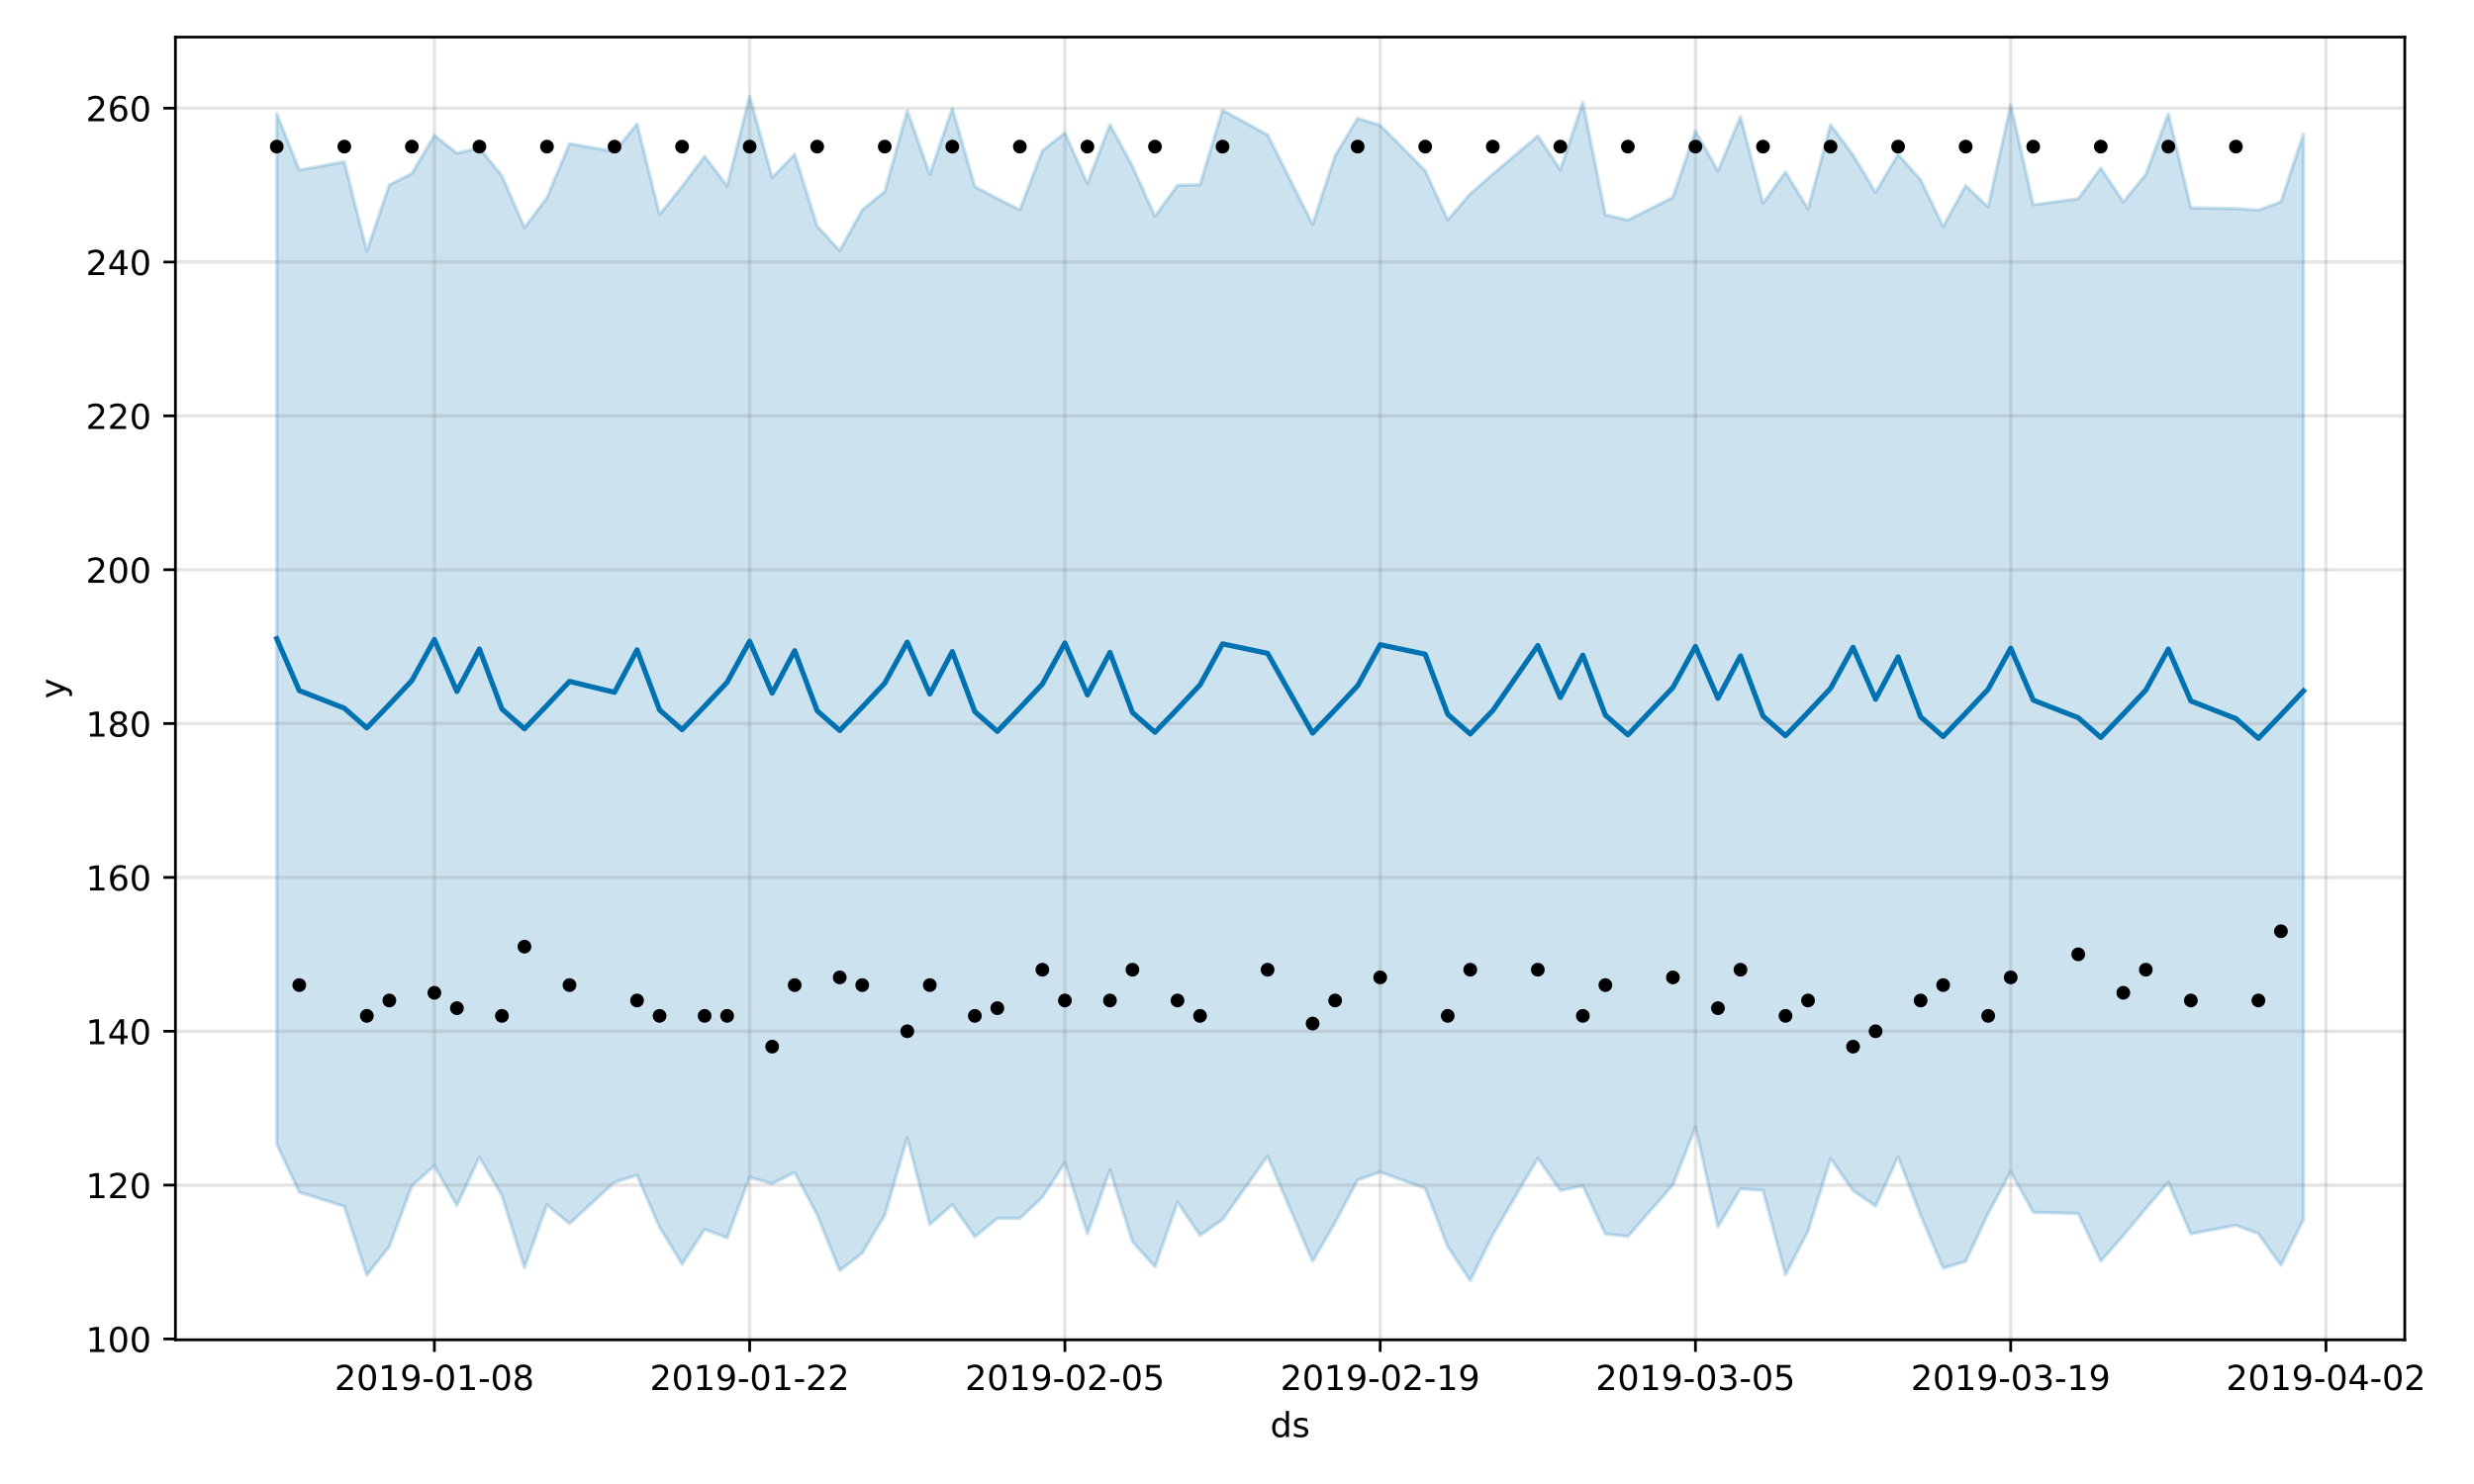 <?xml version="1.0" encoding="utf-8" standalone="no"?>
<!DOCTYPE svg PUBLIC "-//W3C//DTD SVG 1.1//EN"
  "http://www.w3.org/Graphics/SVG/1.1/DTD/svg11.dtd">
<!-- Created with matplotlib (https://matplotlib.org/) -->
<svg height="432pt" version="1.1" viewBox="0 0 720 432" width="720pt" xmlns="http://www.w3.org/2000/svg" xmlns:xlink="http://www.w3.org/1999/xlink">
 <defs>
  <style type="text/css">
*{stroke-linecap:butt;stroke-linejoin:round;}
  </style>
 </defs>
 <g id="figure_1">
  <g id="patch_1">
   <path d="M 0 432 
L 720 432 
L 720 0 
L 0 0 
z
" style="fill:#ffffff;"/>
  </g>
  <g id="axes_1">
   <g id="patch_2">
    <path d="M 51.05 390.04 
L 699.857 390.04 
L 699.857 10.8 
L 51.05 10.8 
z
" style="fill:#ffffff;"/>
   </g>
   <g id="PolyCollection_1">
    <defs>
     <path d="M 80.541 -398.915 
L 80.541 -98.963 
L 87.095 -84.947 
L 100.202 -80.792 
L 106.756 -60.81 
L 113.309 -69.155 
L 119.863 -86.78 
L 126.417 -92.645 
L 132.97 -81.052 
L 139.524 -95.144 
L 146.077 -83.969 
L 152.631 -63.014 
L 159.185 -81.275 
L 165.738 -75.771 
L 178.845 -87.851 
L 185.399 -89.861 
L 191.953 -74.787 
L 198.506 -63.993 
L 205.06 -74.106 
L 211.613 -71.688 
L 218.167 -89.286 
L 224.721 -87.431 
L 231.274 -90.666 
L 237.828 -78.355 
L 244.381 -62.109 
L 250.935 -67.221 
L 257.489 -78.238 
L 264.042 -100.802 
L 270.596 -75.545 
L 277.15 -81.301 
L 283.703 -71.963 
L 290.257 -77.347 
L 296.81 -77.324 
L 303.364 -83.489 
L 309.918 -93.598 
L 316.471 -72.826 
L 323.025 -91.441 
L 329.578 -70.521 
L 336.132 -63.207 
L 342.686 -82.055 
L 349.239 -72.383 
L 355.793 -76.973 
L 368.9 -95.421 
L 382.007 -64.82 
L 388.561 -76.136 
L 395.114 -88.515 
L 401.668 -90.789 
L 414.775 -86.068 
L 421.329 -69.079 
L 427.883 -59.198 
L 434.436 -72.508 
L 447.543 -94.814 
L 454.097 -85.417 
L 460.651 -86.829 
L 467.204 -72.8 
L 473.758 -72.063 
L 486.865 -87.071 
L 493.419 -103.93 
L 499.972 -74.878 
L 506.526 -85.908 
L 513.079 -85.496 
L 519.633 -60.938 
L 526.187 -73.627 
L 532.74 -94.778 
L 539.294 -85.395 
L 545.847 -80.898 
L 552.401 -95.257 
L 558.955 -78.248 
L 565.508 -62.815 
L 572.062 -64.777 
L 578.616 -78.809 
L 585.169 -90.88 
L 591.723 -79.094 
L 604.83 -78.71 
L 611.384 -64.915 
L 617.937 -72.312 
L 624.491 -80.192 
L 631.044 -87.814 
L 637.598 -72.812 
L 650.705 -75.31 
L 657.259 -72.87 
L 663.812 -63.696 
L 670.366 -77.005 
L 670.366 -392.973 
L 670.366 -392.973 
L 663.812 -373.226 
L 657.259 -370.872 
L 650.705 -371.285 
L 637.598 -371.495 
L 631.044 -398.846 
L 624.491 -381.188 
L 617.937 -373.219 
L 611.384 -383.081 
L 604.83 -374.157 
L 591.723 -372.391 
L 585.169 -401.462 
L 578.616 -371.711 
L 572.062 -377.955 
L 565.508 -366.04 
L 558.955 -379.656 
L 552.401 -387.057 
L 545.847 -376.003 
L 539.294 -386.879 
L 532.74 -395.666 
L 526.187 -371.193 
L 519.633 -381.908 
L 513.079 -372.861 
L 506.526 -398.013 
L 499.972 -382.201 
L 493.419 -393.882 
L 486.865 -374.549 
L 473.758 -367.93 
L 467.204 -369.514 
L 460.651 -402.211 
L 454.097 -382.573 
L 447.543 -392.422 
L 434.436 -381.306 
L 427.883 -375.557 
L 421.329 -368 
L 414.775 -382.328 
L 401.668 -395.522 
L 395.114 -397.567 
L 388.561 -386.673 
L 382.007 -366.699 
L 368.9 -392.74 
L 355.793 -399.936 
L 349.239 -378.258 
L 342.686 -378.032 
L 336.132 -369.052 
L 329.578 -383.623 
L 323.025 -395.687 
L 316.471 -378.606 
L 309.918 -393.297 
L 303.364 -388.159 
L 296.81 -370.909 
L 290.257 -374.196 
L 283.703 -377.68 
L 277.15 -400.444 
L 270.596 -381.266 
L 264.042 -399.771 
L 257.489 -376.246 
L 250.935 -370.89 
L 244.381 -359.016 
L 237.828 -366.162 
L 231.274 -387.075 
L 224.721 -380.282 
L 218.167 -403.962 
L 211.613 -377.912 
L 205.06 -386.466 
L 198.506 -377.723 
L 191.953 -369.566 
L 185.399 -395.902 
L 178.845 -387.866 
L 165.738 -390.178 
L 159.185 -374.447 
L 152.631 -365.74 
L 146.077 -380.816 
L 139.524 -388.953 
L 132.97 -387.386 
L 126.417 -392.597 
L 119.863 -381.488 
L 113.309 -378.179 
L 106.756 -358.91 
L 100.202 -384.909 
L 87.095 -382.491 
L 80.541 -398.915 
z
" id="m7faed459d8" style="stroke:#0072b2;stroke-opacity:0.2;"/>
    </defs>
    <g clip-path="url(#p5105c8f30c)">
     <use style="fill:#0072b2;fill-opacity:0.2;stroke:#0072b2;stroke-opacity:0.2;" x="0" xlink:href="#m7faed459d8" y="432"/>
    </g>
   </g>
   <g id="matplotlib.axis_1">
    <g id="xtick_1">
     <g id="line2d_1">
      <path clip-path="url(#p5105c8f30c)" d="M 126.417 390.04 
L 126.417 10.8 
" style="fill:none;stroke:#808080;stroke-linecap:square;stroke-opacity:0.2;"/>
     </g>
     <g id="line2d_2">
      <defs>
       <path d="M 0 0 
L 0 3.5 
" id="mf0525d308e" style="stroke:#000000;stroke-width:0.8;"/>
      </defs>
      <g>
       <use style="stroke:#000000;stroke-width:0.8;" x="126.417" xlink:href="#mf0525d308e" y="390.04"/>
      </g>
     </g>
     <g id="text_1">
      <!-- 2019-01-08 -->
      <defs>
       <path d="M 19.188 8.297 
L 53.609 8.297 
L 53.609 0 
L 7.328 0 
L 7.328 8.297 
Q 12.938 14.109 22.625 23.891 
Q 32.328 33.688 34.812 36.531 
Q 39.547 41.844 41.422 45.531 
Q 43.312 49.219 43.312 52.781 
Q 43.312 58.594 39.234 62.25 
Q 35.156 65.922 28.609 65.922 
Q 23.969 65.922 18.812 64.312 
Q 13.672 62.703 7.812 59.422 
L 7.812 69.391 
Q 13.766 71.781 18.938 73 
Q 24.125 74.219 28.422 74.219 
Q 39.75 74.219 46.484 68.547 
Q 53.219 62.891 53.219 53.422 
Q 53.219 48.922 51.531 44.891 
Q 49.859 40.875 45.406 35.406 
Q 44.188 33.984 37.641 27.219 
Q 31.109 20.453 19.188 8.297 
z
" id="DejaVuSans-50"/>
       <path d="M 31.781 66.406 
Q 24.172 66.406 20.328 58.906 
Q 16.5 51.422 16.5 36.375 
Q 16.5 21.391 20.328 13.891 
Q 24.172 6.391 31.781 6.391 
Q 39.453 6.391 43.281 13.891 
Q 47.125 21.391 47.125 36.375 
Q 47.125 51.422 43.281 58.906 
Q 39.453 66.406 31.781 66.406 
z
M 31.781 74.219 
Q 44.047 74.219 50.516 64.516 
Q 56.984 54.828 56.984 36.375 
Q 56.984 17.969 50.516 8.266 
Q 44.047 -1.422 31.781 -1.422 
Q 19.531 -1.422 13.062 8.266 
Q 6.594 17.969 6.594 36.375 
Q 6.594 54.828 13.062 64.516 
Q 19.531 74.219 31.781 74.219 
z
" id="DejaVuSans-48"/>
       <path d="M 12.406 8.297 
L 28.516 8.297 
L 28.516 63.922 
L 10.984 60.406 
L 10.984 69.391 
L 28.422 72.906 
L 38.281 72.906 
L 38.281 8.297 
L 54.391 8.297 
L 54.391 0 
L 12.406 0 
z
" id="DejaVuSans-49"/>
       <path d="M 10.984 1.516 
L 10.984 10.5 
Q 14.703 8.734 18.5 7.812 
Q 22.312 6.891 25.984 6.891 
Q 35.75 6.891 40.891 13.453 
Q 46.047 20.016 46.781 33.406 
Q 43.953 29.203 39.594 26.953 
Q 35.25 24.703 29.984 24.703 
Q 19.047 24.703 12.672 31.312 
Q 6.297 37.938 6.297 49.422 
Q 6.297 60.641 12.938 67.422 
Q 19.578 74.219 30.609 74.219 
Q 43.266 74.219 49.922 64.516 
Q 56.594 54.828 56.594 36.375 
Q 56.594 19.141 48.406 8.859 
Q 40.234 -1.422 26.422 -1.422 
Q 22.703 -1.422 18.891 -0.688 
Q 15.094 0.047 10.984 1.516 
z
M 30.609 32.422 
Q 37.25 32.422 41.125 36.953 
Q 45.016 41.5 45.016 49.422 
Q 45.016 57.281 41.125 61.844 
Q 37.25 66.406 30.609 66.406 
Q 23.969 66.406 20.094 61.844 
Q 16.219 57.281 16.219 49.422 
Q 16.219 41.5 20.094 36.953 
Q 23.969 32.422 30.609 32.422 
z
" id="DejaVuSans-57"/>
       <path d="M 4.891 31.391 
L 31.203 31.391 
L 31.203 23.391 
L 4.891 23.391 
z
" id="DejaVuSans-45"/>
       <path d="M 31.781 34.625 
Q 24.75 34.625 20.719 30.859 
Q 16.703 27.094 16.703 20.516 
Q 16.703 13.922 20.719 10.156 
Q 24.75 6.391 31.781 6.391 
Q 38.812 6.391 42.859 10.172 
Q 46.922 13.969 46.922 20.516 
Q 46.922 27.094 42.891 30.859 
Q 38.875 34.625 31.781 34.625 
z
M 21.922 38.812 
Q 15.578 40.375 12.031 44.719 
Q 8.5 49.078 8.5 55.328 
Q 8.5 64.062 14.719 69.141 
Q 20.953 74.219 31.781 74.219 
Q 42.672 74.219 48.875 69.141 
Q 55.078 64.062 55.078 55.328 
Q 55.078 49.078 51.531 44.719 
Q 48 40.375 41.703 38.812 
Q 48.828 37.156 52.797 32.312 
Q 56.781 27.484 56.781 20.516 
Q 56.781 9.906 50.312 4.234 
Q 43.844 -1.422 31.781 -1.422 
Q 19.734 -1.422 13.25 4.234 
Q 6.781 9.906 6.781 20.516 
Q 6.781 27.484 10.781 32.312 
Q 14.797 37.156 21.922 38.812 
z
M 18.312 54.391 
Q 18.312 48.734 21.844 45.562 
Q 25.391 42.391 31.781 42.391 
Q 38.141 42.391 41.719 45.562 
Q 45.312 48.734 45.312 54.391 
Q 45.312 60.062 41.719 63.234 
Q 38.141 66.406 31.781 66.406 
Q 25.391 66.406 21.844 63.234 
Q 18.312 60.062 18.312 54.391 
z
" id="DejaVuSans-56"/>
      </defs>
      <g transform="translate(97.359 404.638)scale(0.1 -0.1)">
       <use xlink:href="#DejaVuSans-50"/>
       <use x="63.623" xlink:href="#DejaVuSans-48"/>
       <use x="127.246" xlink:href="#DejaVuSans-49"/>
       <use x="190.869" xlink:href="#DejaVuSans-57"/>
       <use x="254.492" xlink:href="#DejaVuSans-45"/>
       <use x="290.576" xlink:href="#DejaVuSans-48"/>
       <use x="354.199" xlink:href="#DejaVuSans-49"/>
       <use x="417.822" xlink:href="#DejaVuSans-45"/>
       <use x="453.906" xlink:href="#DejaVuSans-48"/>
       <use x="517.529" xlink:href="#DejaVuSans-56"/>
      </g>
     </g>
    </g>
    <g id="xtick_2">
     <g id="line2d_3">
      <path clip-path="url(#p5105c8f30c)" d="M 218.167 390.04 
L 218.167 10.8 
" style="fill:none;stroke:#808080;stroke-linecap:square;stroke-opacity:0.2;"/>
     </g>
     <g id="line2d_4">
      <g>
       <use style="stroke:#000000;stroke-width:0.8;" x="218.167" xlink:href="#mf0525d308e" y="390.04"/>
      </g>
     </g>
     <g id="text_2">
      <!-- 2019-01-22 -->
      <g transform="translate(189.109 404.638)scale(0.1 -0.1)">
       <use xlink:href="#DejaVuSans-50"/>
       <use x="63.623" xlink:href="#DejaVuSans-48"/>
       <use x="127.246" xlink:href="#DejaVuSans-49"/>
       <use x="190.869" xlink:href="#DejaVuSans-57"/>
       <use x="254.492" xlink:href="#DejaVuSans-45"/>
       <use x="290.576" xlink:href="#DejaVuSans-48"/>
       <use x="354.199" xlink:href="#DejaVuSans-49"/>
       <use x="417.822" xlink:href="#DejaVuSans-45"/>
       <use x="453.906" xlink:href="#DejaVuSans-50"/>
       <use x="517.529" xlink:href="#DejaVuSans-50"/>
      </g>
     </g>
    </g>
    <g id="xtick_3">
     <g id="line2d_5">
      <path clip-path="url(#p5105c8f30c)" d="M 309.918 390.04 
L 309.918 10.8 
" style="fill:none;stroke:#808080;stroke-linecap:square;stroke-opacity:0.2;"/>
     </g>
     <g id="line2d_6">
      <g>
       <use style="stroke:#000000;stroke-width:0.8;" x="309.918" xlink:href="#mf0525d308e" y="390.04"/>
      </g>
     </g>
     <g id="text_3">
      <!-- 2019-02-05 -->
      <defs>
       <path d="M 10.797 72.906 
L 49.516 72.906 
L 49.516 64.594 
L 19.828 64.594 
L 19.828 46.734 
Q 21.969 47.469 24.109 47.828 
Q 26.266 48.188 28.422 48.188 
Q 40.625 48.188 47.75 41.5 
Q 54.891 34.812 54.891 23.391 
Q 54.891 11.625 47.562 5.094 
Q 40.234 -1.422 26.906 -1.422 
Q 22.312 -1.422 17.547 -0.641 
Q 12.797 0.141 7.719 1.703 
L 7.719 11.625 
Q 12.109 9.234 16.797 8.062 
Q 21.484 6.891 26.703 6.891 
Q 35.156 6.891 40.078 11.328 
Q 45.016 15.766 45.016 23.391 
Q 45.016 31 40.078 35.438 
Q 35.156 39.891 26.703 39.891 
Q 22.75 39.891 18.812 39.016 
Q 14.891 38.141 10.797 36.281 
z
" id="DejaVuSans-53"/>
      </defs>
      <g transform="translate(280.86 404.638)scale(0.1 -0.1)">
       <use xlink:href="#DejaVuSans-50"/>
       <use x="63.623" xlink:href="#DejaVuSans-48"/>
       <use x="127.246" xlink:href="#DejaVuSans-49"/>
       <use x="190.869" xlink:href="#DejaVuSans-57"/>
       <use x="254.492" xlink:href="#DejaVuSans-45"/>
       <use x="290.576" xlink:href="#DejaVuSans-48"/>
       <use x="354.199" xlink:href="#DejaVuSans-50"/>
       <use x="417.822" xlink:href="#DejaVuSans-45"/>
       <use x="453.906" xlink:href="#DejaVuSans-48"/>
       <use x="517.529" xlink:href="#DejaVuSans-53"/>
      </g>
     </g>
    </g>
    <g id="xtick_4">
     <g id="line2d_7">
      <path clip-path="url(#p5105c8f30c)" d="M 401.668 390.04 
L 401.668 10.8 
" style="fill:none;stroke:#808080;stroke-linecap:square;stroke-opacity:0.2;"/>
     </g>
     <g id="line2d_8">
      <g>
       <use style="stroke:#000000;stroke-width:0.8;" x="401.668" xlink:href="#mf0525d308e" y="390.04"/>
      </g>
     </g>
     <g id="text_4">
      <!-- 2019-02-19 -->
      <g transform="translate(372.61 404.638)scale(0.1 -0.1)">
       <use xlink:href="#DejaVuSans-50"/>
       <use x="63.623" xlink:href="#DejaVuSans-48"/>
       <use x="127.246" xlink:href="#DejaVuSans-49"/>
       <use x="190.869" xlink:href="#DejaVuSans-57"/>
       <use x="254.492" xlink:href="#DejaVuSans-45"/>
       <use x="290.576" xlink:href="#DejaVuSans-48"/>
       <use x="354.199" xlink:href="#DejaVuSans-50"/>
       <use x="417.822" xlink:href="#DejaVuSans-45"/>
       <use x="453.906" xlink:href="#DejaVuSans-49"/>
       <use x="517.529" xlink:href="#DejaVuSans-57"/>
      </g>
     </g>
    </g>
    <g id="xtick_5">
     <g id="line2d_9">
      <path clip-path="url(#p5105c8f30c)" d="M 493.419 390.04 
L 493.419 10.8 
" style="fill:none;stroke:#808080;stroke-linecap:square;stroke-opacity:0.2;"/>
     </g>
     <g id="line2d_10">
      <g>
       <use style="stroke:#000000;stroke-width:0.8;" x="493.419" xlink:href="#mf0525d308e" y="390.04"/>
      </g>
     </g>
     <g id="text_5">
      <!-- 2019-03-05 -->
      <defs>
       <path d="M 40.578 39.312 
Q 47.656 37.797 51.625 33 
Q 55.609 28.219 55.609 21.188 
Q 55.609 10.406 48.188 4.484 
Q 40.766 -1.422 27.094 -1.422 
Q 22.516 -1.422 17.656 -0.516 
Q 12.797 0.391 7.625 2.203 
L 7.625 11.719 
Q 11.719 9.328 16.594 8.109 
Q 21.484 6.891 26.812 6.891 
Q 36.078 6.891 40.938 10.547 
Q 45.797 14.203 45.797 21.188 
Q 45.797 27.641 41.281 31.266 
Q 36.766 34.906 28.719 34.906 
L 20.219 34.906 
L 20.219 43.016 
L 29.109 43.016 
Q 36.375 43.016 40.234 45.922 
Q 44.094 48.828 44.094 54.297 
Q 44.094 59.906 40.109 62.906 
Q 36.141 65.922 28.719 65.922 
Q 24.656 65.922 20.016 65.031 
Q 15.375 64.156 9.812 62.312 
L 9.812 71.094 
Q 15.438 72.656 20.344 73.438 
Q 25.25 74.219 29.594 74.219 
Q 40.828 74.219 47.359 69.109 
Q 53.906 64.016 53.906 55.328 
Q 53.906 49.266 50.438 45.094 
Q 46.969 40.922 40.578 39.312 
z
" id="DejaVuSans-51"/>
      </defs>
      <g transform="translate(464.361 404.638)scale(0.1 -0.1)">
       <use xlink:href="#DejaVuSans-50"/>
       <use x="63.623" xlink:href="#DejaVuSans-48"/>
       <use x="127.246" xlink:href="#DejaVuSans-49"/>
       <use x="190.869" xlink:href="#DejaVuSans-57"/>
       <use x="254.492" xlink:href="#DejaVuSans-45"/>
       <use x="290.576" xlink:href="#DejaVuSans-48"/>
       <use x="354.199" xlink:href="#DejaVuSans-51"/>
       <use x="417.822" xlink:href="#DejaVuSans-45"/>
       <use x="453.906" xlink:href="#DejaVuSans-48"/>
       <use x="517.529" xlink:href="#DejaVuSans-53"/>
      </g>
     </g>
    </g>
    <g id="xtick_6">
     <g id="line2d_11">
      <path clip-path="url(#p5105c8f30c)" d="M 585.169 390.04 
L 585.169 10.8 
" style="fill:none;stroke:#808080;stroke-linecap:square;stroke-opacity:0.2;"/>
     </g>
     <g id="line2d_12">
      <g>
       <use style="stroke:#000000;stroke-width:0.8;" x="585.169" xlink:href="#mf0525d308e" y="390.04"/>
      </g>
     </g>
     <g id="text_6">
      <!-- 2019-03-19 -->
      <g transform="translate(556.111 404.638)scale(0.1 -0.1)">
       <use xlink:href="#DejaVuSans-50"/>
       <use x="63.623" xlink:href="#DejaVuSans-48"/>
       <use x="127.246" xlink:href="#DejaVuSans-49"/>
       <use x="190.869" xlink:href="#DejaVuSans-57"/>
       <use x="254.492" xlink:href="#DejaVuSans-45"/>
       <use x="290.576" xlink:href="#DejaVuSans-48"/>
       <use x="354.199" xlink:href="#DejaVuSans-51"/>
       <use x="417.822" xlink:href="#DejaVuSans-45"/>
       <use x="453.906" xlink:href="#DejaVuSans-49"/>
       <use x="517.529" xlink:href="#DejaVuSans-57"/>
      </g>
     </g>
    </g>
    <g id="xtick_7">
     <g id="line2d_13">
      <path clip-path="url(#p5105c8f30c)" d="M 676.92 390.04 
L 676.92 10.8 
" style="fill:none;stroke:#808080;stroke-linecap:square;stroke-opacity:0.2;"/>
     </g>
     <g id="line2d_14">
      <g>
       <use style="stroke:#000000;stroke-width:0.8;" x="676.92" xlink:href="#mf0525d308e" y="390.04"/>
      </g>
     </g>
     <g id="text_7">
      <!-- 2019-04-02 -->
      <defs>
       <path d="M 37.797 64.312 
L 12.891 25.391 
L 37.797 25.391 
z
M 35.203 72.906 
L 47.609 72.906 
L 47.609 25.391 
L 58.016 25.391 
L 58.016 17.188 
L 47.609 17.188 
L 47.609 0 
L 37.797 0 
L 37.797 17.188 
L 4.891 17.188 
L 4.891 26.703 
z
" id="DejaVuSans-52"/>
      </defs>
      <g transform="translate(647.862 404.638)scale(0.1 -0.1)">
       <use xlink:href="#DejaVuSans-50"/>
       <use x="63.623" xlink:href="#DejaVuSans-48"/>
       <use x="127.246" xlink:href="#DejaVuSans-49"/>
       <use x="190.869" xlink:href="#DejaVuSans-57"/>
       <use x="254.492" xlink:href="#DejaVuSans-45"/>
       <use x="290.576" xlink:href="#DejaVuSans-48"/>
       <use x="354.199" xlink:href="#DejaVuSans-52"/>
       <use x="417.822" xlink:href="#DejaVuSans-45"/>
       <use x="453.906" xlink:href="#DejaVuSans-48"/>
       <use x="517.529" xlink:href="#DejaVuSans-50"/>
      </g>
     </g>
    </g>
    <g id="text_8">
     <!-- ds -->
     <defs>
      <path d="M 45.406 46.391 
L 45.406 75.984 
L 54.391 75.984 
L 54.391 0 
L 45.406 0 
L 45.406 8.203 
Q 42.578 3.328 38.25 0.953 
Q 33.938 -1.422 27.875 -1.422 
Q 17.969 -1.422 11.734 6.484 
Q 5.516 14.406 5.516 27.297 
Q 5.516 40.188 11.734 48.094 
Q 17.969 56 27.875 56 
Q 33.938 56 38.25 53.625 
Q 42.578 51.266 45.406 46.391 
z
M 14.797 27.297 
Q 14.797 17.391 18.875 11.75 
Q 22.953 6.109 30.078 6.109 
Q 37.203 6.109 41.297 11.75 
Q 45.406 17.391 45.406 27.297 
Q 45.406 37.203 41.297 42.844 
Q 37.203 48.484 30.078 48.484 
Q 22.953 48.484 18.875 42.844 
Q 14.797 37.203 14.797 27.297 
z
" id="DejaVuSans-100"/>
      <path d="M 44.281 53.078 
L 44.281 44.578 
Q 40.484 46.531 36.375 47.5 
Q 32.281 48.484 27.875 48.484 
Q 21.188 48.484 17.844 46.438 
Q 14.5 44.391 14.5 40.281 
Q 14.5 37.156 16.891 35.375 
Q 19.281 33.594 26.516 31.984 
L 29.594 31.297 
Q 39.156 29.25 43.188 25.516 
Q 47.219 21.781 47.219 15.094 
Q 47.219 7.469 41.188 3.016 
Q 35.156 -1.422 24.609 -1.422 
Q 20.219 -1.422 15.453 -0.562 
Q 10.688 0.297 5.422 2 
L 5.422 11.281 
Q 10.406 8.688 15.234 7.391 
Q 20.062 6.109 24.812 6.109 
Q 31.156 6.109 34.562 8.281 
Q 37.984 10.453 37.984 14.406 
Q 37.984 18.062 35.516 20.016 
Q 33.062 21.969 24.703 23.781 
L 21.578 24.516 
Q 13.234 26.266 9.516 29.906 
Q 5.812 33.547 5.812 39.891 
Q 5.812 47.609 11.281 51.797 
Q 16.75 56 26.812 56 
Q 31.781 56 36.172 55.266 
Q 40.578 54.547 44.281 53.078 
z
" id="DejaVuSans-115"/>
     </defs>
     <g transform="translate(369.675 418.317)scale(0.1 -0.1)">
      <use xlink:href="#DejaVuSans-100"/>
      <use x="63.477" xlink:href="#DejaVuSans-115"/>
     </g>
    </g>
   </g>
   <g id="matplotlib.axis_2">
    <g id="ytick_1">
     <g id="line2d_15">
      <path clip-path="url(#p5105c8f30c)" d="M 51.05 389.777 
L 699.857 389.777 
" style="fill:none;stroke:#808080;stroke-linecap:square;stroke-opacity:0.2;"/>
     </g>
     <g id="line2d_16">
      <defs>
       <path d="M 0 0 
L -3.5 0 
" id="m0888bc6b0a" style="stroke:#000000;stroke-width:0.8;"/>
      </defs>
      <g>
       <use style="stroke:#000000;stroke-width:0.8;" x="51.05" xlink:href="#m0888bc6b0a" y="389.777"/>
      </g>
     </g>
     <g id="text_9">
      <!-- 100 -->
      <g transform="translate(24.962 393.576)scale(0.1 -0.1)">
       <use xlink:href="#DejaVuSans-49"/>
       <use x="63.623" xlink:href="#DejaVuSans-48"/>
       <use x="127.246" xlink:href="#DejaVuSans-48"/>
      </g>
     </g>
    </g>
    <g id="ytick_2">
     <g id="line2d_17">
      <path clip-path="url(#p5105c8f30c)" d="M 51.05 344.99 
L 699.857 344.99 
" style="fill:none;stroke:#808080;stroke-linecap:square;stroke-opacity:0.2;"/>
     </g>
     <g id="line2d_18">
      <g>
       <use style="stroke:#000000;stroke-width:0.8;" x="51.05" xlink:href="#m0888bc6b0a" y="344.99"/>
      </g>
     </g>
     <g id="text_10">
      <!-- 120 -->
      <g transform="translate(24.962 348.79)scale(0.1 -0.1)">
       <use xlink:href="#DejaVuSans-49"/>
       <use x="63.623" xlink:href="#DejaVuSans-50"/>
       <use x="127.246" xlink:href="#DejaVuSans-48"/>
      </g>
     </g>
    </g>
    <g id="ytick_3">
     <g id="line2d_19">
      <path clip-path="url(#p5105c8f30c)" d="M 51.05 300.204 
L 699.857 300.204 
" style="fill:none;stroke:#808080;stroke-linecap:square;stroke-opacity:0.2;"/>
     </g>
     <g id="line2d_20">
      <g>
       <use style="stroke:#000000;stroke-width:0.8;" x="51.05" xlink:href="#m0888bc6b0a" y="300.204"/>
      </g>
     </g>
     <g id="text_11">
      <!-- 140 -->
      <g transform="translate(24.962 304.003)scale(0.1 -0.1)">
       <use xlink:href="#DejaVuSans-49"/>
       <use x="63.623" xlink:href="#DejaVuSans-52"/>
       <use x="127.246" xlink:href="#DejaVuSans-48"/>
      </g>
     </g>
    </g>
    <g id="ytick_4">
     <g id="line2d_21">
      <path clip-path="url(#p5105c8f30c)" d="M 51.05 255.417 
L 699.857 255.417 
" style="fill:none;stroke:#808080;stroke-linecap:square;stroke-opacity:0.2;"/>
     </g>
     <g id="line2d_22">
      <g>
       <use style="stroke:#000000;stroke-width:0.8;" x="51.05" xlink:href="#m0888bc6b0a" y="255.417"/>
      </g>
     </g>
     <g id="text_12">
      <!-- 160 -->
      <defs>
       <path d="M 33.016 40.375 
Q 26.375 40.375 22.484 35.828 
Q 18.609 31.297 18.609 23.391 
Q 18.609 15.531 22.484 10.953 
Q 26.375 6.391 33.016 6.391 
Q 39.656 6.391 43.531 10.953 
Q 47.406 15.531 47.406 23.391 
Q 47.406 31.297 43.531 35.828 
Q 39.656 40.375 33.016 40.375 
z
M 52.594 71.297 
L 52.594 62.312 
Q 48.875 64.062 45.094 64.984 
Q 41.312 65.922 37.594 65.922 
Q 27.828 65.922 22.672 59.328 
Q 17.531 52.734 16.797 39.406 
Q 19.672 43.656 24.016 45.922 
Q 28.375 48.188 33.594 48.188 
Q 44.578 48.188 50.953 41.516 
Q 57.328 34.859 57.328 23.391 
Q 57.328 12.156 50.688 5.359 
Q 44.047 -1.422 33.016 -1.422 
Q 20.359 -1.422 13.672 8.266 
Q 6.984 17.969 6.984 36.375 
Q 6.984 53.656 15.188 63.938 
Q 23.391 74.219 37.203 74.219 
Q 40.922 74.219 44.703 73.484 
Q 48.484 72.75 52.594 71.297 
z
" id="DejaVuSans-54"/>
      </defs>
      <g transform="translate(24.962 259.216)scale(0.1 -0.1)">
       <use xlink:href="#DejaVuSans-49"/>
       <use x="63.623" xlink:href="#DejaVuSans-54"/>
       <use x="127.246" xlink:href="#DejaVuSans-48"/>
      </g>
     </g>
    </g>
    <g id="ytick_5">
     <g id="line2d_23">
      <path clip-path="url(#p5105c8f30c)" d="M 51.05 210.63 
L 699.857 210.63 
" style="fill:none;stroke:#808080;stroke-linecap:square;stroke-opacity:0.2;"/>
     </g>
     <g id="line2d_24">
      <g>
       <use style="stroke:#000000;stroke-width:0.8;" x="51.05" xlink:href="#m0888bc6b0a" y="210.63"/>
      </g>
     </g>
     <g id="text_13">
      <!-- 180 -->
      <g transform="translate(24.962 214.43)scale(0.1 -0.1)">
       <use xlink:href="#DejaVuSans-49"/>
       <use x="63.623" xlink:href="#DejaVuSans-56"/>
       <use x="127.246" xlink:href="#DejaVuSans-48"/>
      </g>
     </g>
    </g>
    <g id="ytick_6">
     <g id="line2d_25">
      <path clip-path="url(#p5105c8f30c)" d="M 51.05 165.844 
L 699.857 165.844 
" style="fill:none;stroke:#808080;stroke-linecap:square;stroke-opacity:0.2;"/>
     </g>
     <g id="line2d_26">
      <g>
       <use style="stroke:#000000;stroke-width:0.8;" x="51.05" xlink:href="#m0888bc6b0a" y="165.844"/>
      </g>
     </g>
     <g id="text_14">
      <!-- 200 -->
      <g transform="translate(24.962 169.643)scale(0.1 -0.1)">
       <use xlink:href="#DejaVuSans-50"/>
       <use x="63.623" xlink:href="#DejaVuSans-48"/>
       <use x="127.246" xlink:href="#DejaVuSans-48"/>
      </g>
     </g>
    </g>
    <g id="ytick_7">
     <g id="line2d_27">
      <path clip-path="url(#p5105c8f30c)" d="M 51.05 121.057 
L 699.857 121.057 
" style="fill:none;stroke:#808080;stroke-linecap:square;stroke-opacity:0.2;"/>
     </g>
     <g id="line2d_28">
      <g>
       <use style="stroke:#000000;stroke-width:0.8;" x="51.05" xlink:href="#m0888bc6b0a" y="121.057"/>
      </g>
     </g>
     <g id="text_15">
      <!-- 220 -->
      <g transform="translate(24.962 124.856)scale(0.1 -0.1)">
       <use xlink:href="#DejaVuSans-50"/>
       <use x="63.623" xlink:href="#DejaVuSans-50"/>
       <use x="127.246" xlink:href="#DejaVuSans-48"/>
      </g>
     </g>
    </g>
    <g id="ytick_8">
     <g id="line2d_29">
      <path clip-path="url(#p5105c8f30c)" d="M 51.05 76.27 
L 699.857 76.27 
" style="fill:none;stroke:#808080;stroke-linecap:square;stroke-opacity:0.2;"/>
     </g>
     <g id="line2d_30">
      <g>
       <use style="stroke:#000000;stroke-width:0.8;" x="51.05" xlink:href="#m0888bc6b0a" y="76.27"/>
      </g>
     </g>
     <g id="text_16">
      <!-- 240 -->
      <g transform="translate(24.962 80.07)scale(0.1 -0.1)">
       <use xlink:href="#DejaVuSans-50"/>
       <use x="63.623" xlink:href="#DejaVuSans-52"/>
       <use x="127.246" xlink:href="#DejaVuSans-48"/>
      </g>
     </g>
    </g>
    <g id="ytick_9">
     <g id="line2d_31">
      <path clip-path="url(#p5105c8f30c)" d="M 51.05 31.484 
L 699.857 31.484 
" style="fill:none;stroke:#808080;stroke-linecap:square;stroke-opacity:0.2;"/>
     </g>
     <g id="line2d_32">
      <g>
       <use style="stroke:#000000;stroke-width:0.8;" x="51.05" xlink:href="#m0888bc6b0a" y="31.484"/>
      </g>
     </g>
     <g id="text_17">
      <!-- 260 -->
      <g transform="translate(24.962 35.283)scale(0.1 -0.1)">
       <use xlink:href="#DejaVuSans-50"/>
       <use x="63.623" xlink:href="#DejaVuSans-54"/>
       <use x="127.246" xlink:href="#DejaVuSans-48"/>
      </g>
     </g>
    </g>
    <g id="text_18">
     <!-- y -->
     <defs>
      <path d="M 32.172 -5.078 
Q 28.375 -14.844 24.75 -17.812 
Q 21.141 -20.797 15.094 -20.797 
L 7.906 -20.797 
L 7.906 -13.281 
L 13.188 -13.281 
Q 16.891 -13.281 18.938 -11.516 
Q 21 -9.766 23.484 -3.219 
L 25.094 0.875 
L 2.984 54.688 
L 12.5 54.688 
L 29.594 11.922 
L 46.688 54.688 
L 56.203 54.688 
z
" id="DejaVuSans-121"/>
     </defs>
     <g transform="translate(18.883 203.379)rotate(-90)scale(0.1 -0.1)">
      <use xlink:href="#DejaVuSans-121"/>
     </g>
    </g>
   </g>
   <g id="line2d_33">
    <defs>
     <path d="M 0 1.5 
C 0.398 1.5 0.779 1.342 1.061 1.061 
C 1.342 0.779 1.5 0.398 1.5 0 
C 1.5 -0.398 1.342 -0.779 1.061 -1.061 
C 0.779 -1.342 0.398 -1.5 0 -1.5 
C -0.398 -1.5 -0.779 -1.342 -1.061 -1.061 
C -1.342 -0.779 -1.5 -0.398 -1.5 0 
C -1.5 0.398 -1.342 0.779 -1.061 1.061 
C -0.779 1.342 -0.398 1.5 0 1.5 
z
" id="m10e2ee0b9f" style="stroke:#000000;"/>
    </defs>
    <g clip-path="url(#p5105c8f30c)">
     <use style="stroke:#000000;" x="80.541" xlink:href="#m10e2ee0b9f" y="42.68"/>
     <use style="stroke:#000000;" x="87.095" xlink:href="#m10e2ee0b9f" y="286.768"/>
     <use style="stroke:#000000;" x="100.202" xlink:href="#m10e2ee0b9f" y="42.68"/>
     <use style="stroke:#000000;" x="106.756" xlink:href="#m10e2ee0b9f" y="295.725"/>
     <use style="stroke:#000000;" x="113.309" xlink:href="#m10e2ee0b9f" y="291.246"/>
     <use style="stroke:#000000;" x="119.863" xlink:href="#m10e2ee0b9f" y="42.68"/>
     <use style="stroke:#000000;" x="126.417" xlink:href="#m10e2ee0b9f" y="289.007"/>
     <use style="stroke:#000000;" x="132.97" xlink:href="#m10e2ee0b9f" y="293.486"/>
     <use style="stroke:#000000;" x="139.524" xlink:href="#m10e2ee0b9f" y="42.68"/>
     <use style="stroke:#000000;" x="146.077" xlink:href="#m10e2ee0b9f" y="295.725"/>
     <use style="stroke:#000000;" x="152.631" xlink:href="#m10e2ee0b9f" y="275.571"/>
     <use style="stroke:#000000;" x="159.185" xlink:href="#m10e2ee0b9f" y="42.68"/>
     <use style="stroke:#000000;" x="165.738" xlink:href="#m10e2ee0b9f" y="286.768"/>
     <use style="stroke:#000000;" x="178.845" xlink:href="#m10e2ee0b9f" y="42.68"/>
     <use style="stroke:#000000;" x="185.399" xlink:href="#m10e2ee0b9f" y="291.246"/>
     <use style="stroke:#000000;" x="191.953" xlink:href="#m10e2ee0b9f" y="295.725"/>
     <use style="stroke:#000000;" x="198.506" xlink:href="#m10e2ee0b9f" y="42.68"/>
     <use style="stroke:#000000;" x="205.06" xlink:href="#m10e2ee0b9f" y="295.725"/>
     <use style="stroke:#000000;" x="211.613" xlink:href="#m10e2ee0b9f" y="295.725"/>
     <use style="stroke:#000000;" x="218.167" xlink:href="#m10e2ee0b9f" y="42.68"/>
     <use style="stroke:#000000;" x="224.721" xlink:href="#m10e2ee0b9f" y="304.682"/>
     <use style="stroke:#000000;" x="231.274" xlink:href="#m10e2ee0b9f" y="286.768"/>
     <use style="stroke:#000000;" x="237.828" xlink:href="#m10e2ee0b9f" y="42.68"/>
     <use style="stroke:#000000;" x="244.381" xlink:href="#m10e2ee0b9f" y="284.528"/>
     <use style="stroke:#000000;" x="250.935" xlink:href="#m10e2ee0b9f" y="286.768"/>
     <use style="stroke:#000000;" x="257.489" xlink:href="#m10e2ee0b9f" y="42.68"/>
     <use style="stroke:#000000;" x="264.042" xlink:href="#m10e2ee0b9f" y="300.204"/>
     <use style="stroke:#000000;" x="270.596" xlink:href="#m10e2ee0b9f" y="286.768"/>
     <use style="stroke:#000000;" x="277.15" xlink:href="#m10e2ee0b9f" y="42.68"/>
     <use style="stroke:#000000;" x="283.703" xlink:href="#m10e2ee0b9f" y="295.725"/>
     <use style="stroke:#000000;" x="290.257" xlink:href="#m10e2ee0b9f" y="293.486"/>
     <use style="stroke:#000000;" x="296.81" xlink:href="#m10e2ee0b9f" y="42.68"/>
     <use style="stroke:#000000;" x="303.364" xlink:href="#m10e2ee0b9f" y="282.289"/>
     <use style="stroke:#000000;" x="309.918" xlink:href="#m10e2ee0b9f" y="291.246"/>
     <use style="stroke:#000000;" x="316.471" xlink:href="#m10e2ee0b9f" y="42.68"/>
     <use style="stroke:#000000;" x="323.025" xlink:href="#m10e2ee0b9f" y="291.246"/>
     <use style="stroke:#000000;" x="329.578" xlink:href="#m10e2ee0b9f" y="282.289"/>
     <use style="stroke:#000000;" x="336.132" xlink:href="#m10e2ee0b9f" y="42.68"/>
     <use style="stroke:#000000;" x="342.686" xlink:href="#m10e2ee0b9f" y="291.246"/>
     <use style="stroke:#000000;" x="349.239" xlink:href="#m10e2ee0b9f" y="295.725"/>
     <use style="stroke:#000000;" x="355.793" xlink:href="#m10e2ee0b9f" y="42.68"/>
     <use style="stroke:#000000;" x="368.9" xlink:href="#m10e2ee0b9f" y="282.289"/>
     <use style="stroke:#000000;" x="382.007" xlink:href="#m10e2ee0b9f" y="297.964"/>
     <use style="stroke:#000000;" x="388.561" xlink:href="#m10e2ee0b9f" y="291.246"/>
     <use style="stroke:#000000;" x="395.114" xlink:href="#m10e2ee0b9f" y="42.68"/>
     <use style="stroke:#000000;" x="401.668" xlink:href="#m10e2ee0b9f" y="284.528"/>
     <use style="stroke:#000000;" x="414.775" xlink:href="#m10e2ee0b9f" y="42.68"/>
     <use style="stroke:#000000;" x="421.329" xlink:href="#m10e2ee0b9f" y="295.725"/>
     <use style="stroke:#000000;" x="427.883" xlink:href="#m10e2ee0b9f" y="282.289"/>
     <use style="stroke:#000000;" x="434.436" xlink:href="#m10e2ee0b9f" y="42.68"/>
     <use style="stroke:#000000;" x="447.543" xlink:href="#m10e2ee0b9f" y="282.289"/>
     <use style="stroke:#000000;" x="454.097" xlink:href="#m10e2ee0b9f" y="42.68"/>
     <use style="stroke:#000000;" x="460.651" xlink:href="#m10e2ee0b9f" y="295.725"/>
     <use style="stroke:#000000;" x="467.204" xlink:href="#m10e2ee0b9f" y="286.768"/>
     <use style="stroke:#000000;" x="473.758" xlink:href="#m10e2ee0b9f" y="42.68"/>
     <use style="stroke:#000000;" x="486.865" xlink:href="#m10e2ee0b9f" y="284.528"/>
     <use style="stroke:#000000;" x="493.419" xlink:href="#m10e2ee0b9f" y="42.68"/>
     <use style="stroke:#000000;" x="499.972" xlink:href="#m10e2ee0b9f" y="293.486"/>
     <use style="stroke:#000000;" x="506.526" xlink:href="#m10e2ee0b9f" y="282.289"/>
     <use style="stroke:#000000;" x="513.079" xlink:href="#m10e2ee0b9f" y="42.68"/>
     <use style="stroke:#000000;" x="519.633" xlink:href="#m10e2ee0b9f" y="295.725"/>
     <use style="stroke:#000000;" x="526.187" xlink:href="#m10e2ee0b9f" y="291.246"/>
     <use style="stroke:#000000;" x="532.74" xlink:href="#m10e2ee0b9f" y="42.68"/>
     <use style="stroke:#000000;" x="539.294" xlink:href="#m10e2ee0b9f" y="304.682"/>
     <use style="stroke:#000000;" x="545.847" xlink:href="#m10e2ee0b9f" y="300.204"/>
     <use style="stroke:#000000;" x="552.401" xlink:href="#m10e2ee0b9f" y="42.68"/>
     <use style="stroke:#000000;" x="558.955" xlink:href="#m10e2ee0b9f" y="291.246"/>
     <use style="stroke:#000000;" x="565.508" xlink:href="#m10e2ee0b9f" y="286.768"/>
     <use style="stroke:#000000;" x="572.062" xlink:href="#m10e2ee0b9f" y="42.68"/>
     <use style="stroke:#000000;" x="578.616" xlink:href="#m10e2ee0b9f" y="295.725"/>
     <use style="stroke:#000000;" x="585.169" xlink:href="#m10e2ee0b9f" y="284.528"/>
     <use style="stroke:#000000;" x="591.723" xlink:href="#m10e2ee0b9f" y="42.68"/>
     <use style="stroke:#000000;" x="604.83" xlink:href="#m10e2ee0b9f" y="277.81"/>
     <use style="stroke:#000000;" x="611.384" xlink:href="#m10e2ee0b9f" y="42.68"/>
     <use style="stroke:#000000;" x="617.937" xlink:href="#m10e2ee0b9f" y="289.007"/>
     <use style="stroke:#000000;" x="624.491" xlink:href="#m10e2ee0b9f" y="282.289"/>
     <use style="stroke:#000000;" x="631.044" xlink:href="#m10e2ee0b9f" y="42.68"/>
     <use style="stroke:#000000;" x="637.598" xlink:href="#m10e2ee0b9f" y="291.246"/>
     <use style="stroke:#000000;" x="650.705" xlink:href="#m10e2ee0b9f" y="42.68"/>
     <use style="stroke:#000000;" x="657.259" xlink:href="#m10e2ee0b9f" y="291.246"/>
     <use style="stroke:#000000;" x="663.812" xlink:href="#m10e2ee0b9f" y="271.092"/>
    </g>
   </g>
   <g id="line2d_34">
    <path clip-path="url(#p5105c8f30c)" d="M 80.541 185.915 
L 87.095 201.028 
L 100.202 206.161 
L 106.756 211.904 
L 113.309 205.082 
L 119.863 198.109 
L 126.417 186.167 
L 132.97 201.281 
L 139.524 188.923 
L 146.077 206.413 
L 152.631 212.156 
L 159.185 205.334 
L 165.738 198.362 
L 178.845 201.533 
L 185.399 189.175 
L 191.953 206.666 
L 198.506 212.408 
L 205.06 205.587 
L 211.613 198.614 
L 218.167 186.672 
L 224.721 201.785 
L 231.274 189.427 
L 237.828 206.918 
L 244.381 212.661 
L 250.935 205.839 
L 257.489 198.867 
L 264.042 186.924 
L 270.596 202.038 
L 277.15 189.68 
L 283.703 207.17 
L 290.257 212.913 
L 296.81 206.091 
L 303.364 199.119 
L 309.918 187.177 
L 316.471 202.29 
L 323.025 189.932 
L 329.578 207.423 
L 336.132 213.165 
L 342.686 206.344 
L 349.239 199.371 
L 355.793 187.429 
L 368.9 190.184 
L 382.007 213.418 
L 388.561 206.596 
L 395.114 199.624 
L 401.668 187.681 
L 414.775 190.437 
L 421.329 207.928 
L 427.883 213.67 
L 434.436 206.849 
L 447.543 187.934 
L 454.097 203.047 
L 460.651 190.689 
L 467.204 208.18 
L 473.758 213.923 
L 486.865 200.129 
L 493.419 188.186 
L 499.972 203.3 
L 506.526 190.942 
L 513.079 208.432 
L 519.633 214.175 
L 526.187 207.353 
L 532.74 200.381 
L 539.294 188.439 
L 545.847 203.552 
L 552.401 191.194 
L 558.955 208.685 
L 565.508 214.427 
L 572.062 207.606 
L 578.616 200.633 
L 585.169 188.691 
L 591.723 203.804 
L 604.83 208.937 
L 611.384 214.68 
L 617.937 207.858 
L 624.491 200.886 
L 631.044 188.943 
L 637.598 204.057 
L 650.705 209.19 
L 657.259 214.932 
L 663.812 208.11 
L 670.366 201.138 
" style="fill:none;stroke:#0072b2;stroke-linecap:square;stroke-width:1.5;"/>
   </g>
   <g id="patch_3">
    <path d="M 51.05 390.04 
L 51.05 10.8 
" style="fill:none;stroke:#000000;stroke-linecap:square;stroke-linejoin:miter;stroke-width:0.8;"/>
   </g>
   <g id="patch_4">
    <path d="M 699.857 390.04 
L 699.857 10.8 
" style="fill:none;stroke:#000000;stroke-linecap:square;stroke-linejoin:miter;stroke-width:0.8;"/>
   </g>
   <g id="patch_5">
    <path d="M 51.05 390.04 
L 699.857 390.04 
" style="fill:none;stroke:#000000;stroke-linecap:square;stroke-linejoin:miter;stroke-width:0.8;"/>
   </g>
   <g id="patch_6">
    <path d="M 51.05 10.8 
L 699.857 10.8 
" style="fill:none;stroke:#000000;stroke-linecap:square;stroke-linejoin:miter;stroke-width:0.8;"/>
   </g>
  </g>
 </g>
 <defs>
  <clipPath id="p5105c8f30c">
   <rect height="379.24" width="648.807" x="51.05" y="10.8"/>
  </clipPath>
 </defs>
</svg>
